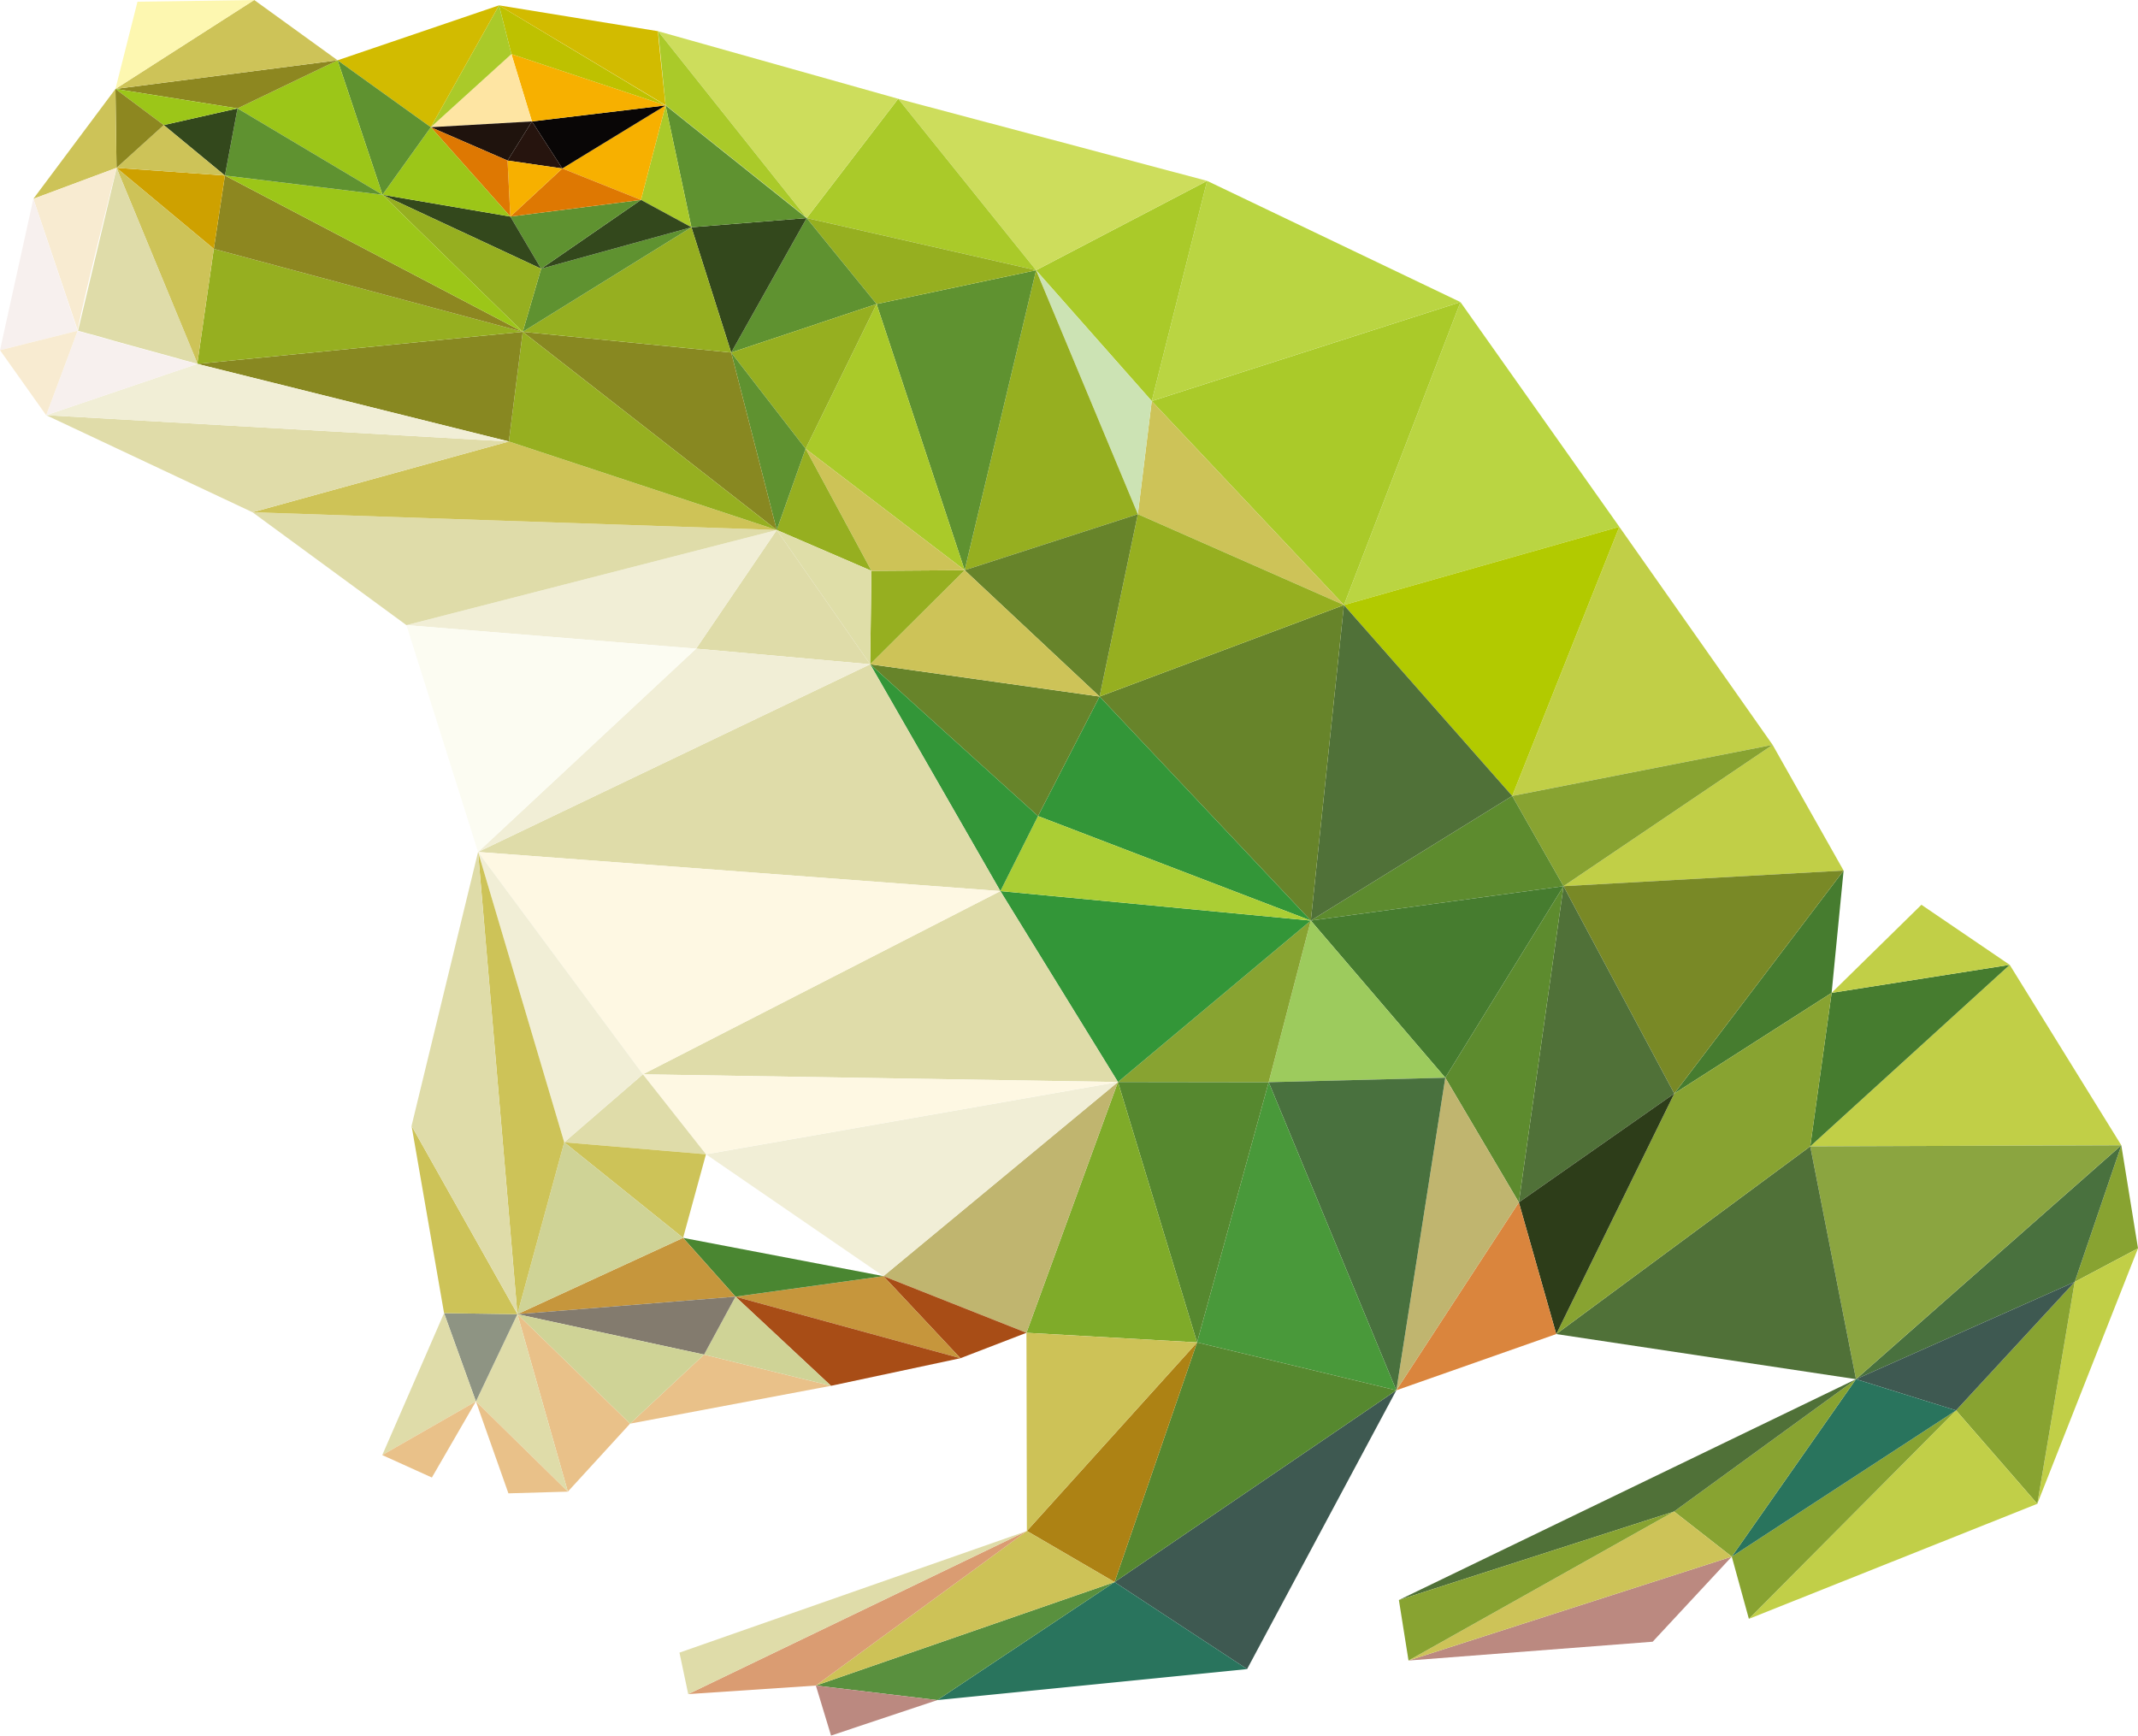 <?xml version="1.0" encoding="utf-8"?>
<!-- Generator: Adobe Illustrator 21.0.0, SVG Export Plug-In . SVG Version: 6.00 Build 0)  -->
<svg version="1.1" baseProfile="tiny" id="Layer_1" xmlns="http://www.w3.org/2000/svg" xmlns:xlink="http://www.w3.org/1999/xlink"
	 x="0px" y="0px" width="1000px" height="811.8px" viewBox="0 0 1000 811.8" xml:space="preserve">
<g id="图层_2">
	<rect fill="#FFFFFF" width="1000" height="811.8"/>
</g>
<g>
	<polygon fill="#88A331" points="1000,583.9 992.2,535.7 970.4,599.6 	"/>
	<polygon fill="#C1CF47" points="970.4,599.6 952.9,703.4 1000,583.9 	"/>
	<polygon fill="#C1CF47" points="992.2,535.7 940,451.3 846.7,536.2 	"/>
	<polygon fill="#49713E" points="992.2,535.7 868.1,645.1 970.4,599.6 	"/>
	<polygon fill="#8BA540" points="846.7,536.2 868.1,645.1 992.2,535.7 	"/>
	<polygon fill="#88A331" points="914.9,659.7 952.9,703.4 970.4,599.6 	"/>
	<polygon fill="#3E5951" points="970.4,599.6 868.1,645.1 914.9,659.7 	"/>
	<polygon fill="#C1CF48" points="818,757.2 952.9,703.4 914.9,659.7 	"/>
	<polygon fill="#467C2F" points="940,451.3 856.7,464.4 846.7,536.2 	"/>
	<polygon fill="#C1CF47" points="898.7,423.2 856.7,464.4 940,451.3 	"/>
	<polygon fill="#88A331" points="810,728.1 818,757.2 914.9,659.7 	"/>
	<polygon fill="#29745D" points="868.1,645.1 810,728.1 914.9,659.7 	"/>
	<polygon fill="#507138" points="727.9,624 868.1,645.1 846.7,536.2 	"/>
	<polygon fill="#88A331" points="783,707 810,728.1 868.1,645.1 	"/>
	<polygon fill="#507138" points="868.1,645.1 654.3,748.4 783,707 	"/>
	<polygon fill="#C1CF47" points="862.3,407.2 829.1,348.4 731.3,414.5 	"/>
	<polygon fill="#467C2F" points="856.7,464.4 862.3,407.2 783.1,511.5 	"/>
	<polygon fill="#798926" points="783.1,511.5 862.3,407.2 731.3,414.5 	"/>
	<polygon fill="#88A331" points="856.7,464.4 783.1,511.5 727.9,624 846.7,536.2 	"/>
	<polygon fill="#C1CF47" points="829.1,348.4 757.4,246.4 707.3,372.3 	"/>
	<polygon fill="#88A331" points="731.3,414.5 829.1,348.4 707.3,372.3 	"/>
	<polygon fill="#BB8980" points="773,767.9 810,728.1 658.8,776.7 	"/>
	<polygon fill="#CDC358" points="658.8,776.7 810,728.1 783,707 	"/>
	<polygon fill="#507138" points="710.4,562.4 783.1,511.5 731.3,414.5 	"/>
	<polygon fill="#2D3D19" points="710.4,562.4 727.9,624 783.1,511.5 	"/>
	<polygon fill="#88A331" points="654.3,748.4 658.8,776.7 783,707 	"/>
	<polygon fill="#BAD542" points="757.4,246.4 683.1,141.3 628.6,283 	"/>
	<polygon fill="#B2CA00" points="707.3,372.3 757.4,246.4 628.6,283 	"/>
	<polygon fill="#5D8B2E" points="731.3,414.5 707.3,372.3 613.1,430.6 	"/>
	<polygon fill="#5D8B2E" points="676,504.1 710.4,562.4 731.3,414.5 	"/>
	<polygon fill="#467C2F" points="613.1,430.6 676,504.1 731.3,414.5 	"/>
	<polygon fill="#DA853D" points="653.1,650.3 727.9,624 710.4,562.4 	"/>
	<polygon fill="#C0B56F" points="676,504.1 653.1,650.3 710.4,562.4 	"/>
	<polygon fill="#507138" points="707.3,372.3 628.6,283 613.1,430.6 	"/>
	<polygon fill="#AACA29" points="628.6,283 683.1,141.3 538.7,187.6 	"/>
	<polygon fill="#BAD542" points="683.1,141.3 564.6,84.6 538.7,187.6 	"/>
	<polygon fill="#9DCB5D" points="593.4,506.2 676,504.1 613.1,430.6 	"/>
	<polygon fill="#49713E" points="593.4,506.2 653.1,650.3 676,504.1 	"/>
	<polygon fill="#49993A" points="559.9,627.9 653.1,650.3 593.4,506.2 	"/>
	<polygon fill="#3E5951" points="583.3,780.7 653.1,650.3 521.3,740 	"/>
	<polygon fill="#56882F" points="521.3,740 653.1,650.3 559.9,627.9 	"/>
	<polygon fill="#CDC358" points="628.6,283 538.7,187.6 532.2,240.5 	"/>
	<polygon fill="#67842A" points="613.1,430.6 628.6,283 514.3,325.8 	"/>
	<polygon fill="#96AF20" points="514.3,325.8 628.6,283 532.2,240.5 	"/>
	<polygon fill="#339638" points="485.5,381.7 613.1,430.6 514.3,325.8 	"/>
	<polygon fill="#88A331" points="522.9,506.1 593.4,506.2 613.1,430.6 	"/>
	<polygon fill="#339638" points="467.9,416.8 522.9,506.1 613.1,430.6 	"/>
	<polygon fill="#ABCE34" points="485.5,381.7 467.9,416.8 613.1,430.6 	"/>
	<polygon fill="#56882F" points="559.9,627.9 593.4,506.2 522.9,506.1 	"/>
	<polygon fill="#29745D" points="438.4,795.2 583.3,780.7 521.3,740 	"/>
	<polygon fill="#AACA29" points="538.7,187.6 564.6,84.6 484.6,126.4 	"/>
	<polygon fill="#CDDD5C" points="564.6,84.6 420.1,46.2 484.6,126.4 	"/>
	<polygon fill="#7FAB29" points="522.9,506.1 480.1,623.4 559.9,627.9 	"/>
	<polygon fill="#AD8214" points="559.9,627.9 480.3,716.1 521.3,740 	"/>
	<polygon fill="#CDC257" points="480.1,623.4 480.3,716.1 559.9,627.9 	"/>
	<polygon fill="#CCE3B4" points="538.7,187.6 484.6,126.4 532.2,240.5 	"/>
	<polygon fill="#96AF20" points="532.2,240.5 484.6,126.4 451.2,266.7 	"/>
	<polygon fill="#67842A" points="451.2,266.7 514.3,325.8 532.2,240.5 	"/>
	<polygon fill="#DFDCA9" points="300.7,502.5 522.9,506.1 467.9,416.8 	"/>
	<polygon fill="#C0B56F" points="413.2,596.9 480.1,623.4 522.9,506.1 	"/>
	<polygon fill="#F1EED6" points="413.2,596.9 522.9,506.1 330.2,539.9 	"/>
	<polygon fill="#FEF8E3" points="330.2,539.9 522.9,506.1 300.7,502.5 	"/>
	<polygon fill="#59903E" points="381.6,788.4 438.4,795.2 521.3,740 	"/>
	<polygon fill="#CDC257" points="480.3,716.1 381.6,788.4 521.3,740 	"/>
	<polygon fill="#67842A" points="514.3,325.8 407,310.7 485.5,381.7 	"/>
	<polygon fill="#CDC358" points="451.2,266.7 407,310.7 514.3,325.8 	"/>
	<polygon fill="#339638" points="407,310.7 467.9,416.8 485.5,381.7 	"/>
	<polygon fill="#AACA29" points="484.6,126.4 420.1,46.2 377.3,102 	"/>
	<polygon fill="#5F9230" points="451.2,266.7 484.6,126.4 410,142.2 	"/>
	<polygon fill="#96AF20" points="484.6,126.4 377.3,102 410,142.2 	"/>
	<polygon fill="#DA9C72" points="321.9,792.4 381.6,788.4 480.3,716.1 	"/>
	<polygon fill="#DFDCA9" points="317.8,773 321.9,792.4 480.3,716.1 	"/>
	<polygon fill="#A84D16" points="449.2,635.3 480.1,623.4 413.2,596.9 	"/>
	<polygon fill="#DFDCA9" points="407,310.7 223.6,398.5 467.9,416.8 	"/>
	<polygon fill="#FEF8E3" points="467.9,416.8 223.6,398.5 300.7,502.5 	"/>
	<polygon fill="#AACA29" points="376.8,209.9 451.2,266.7 410,142.2 	"/>
	<polygon fill="#96AF20" points="407.6,267 407,310.7 451.2,266.7 	"/>
	<polygon fill="#CDC357" points="407.6,267 451.2,266.7 376.8,209.9 	"/>
	<polygon fill="#C6963C" points="344,606.5 449.2,635.3 413.2,596.9 	"/>
	<polygon fill="#A84D16" points="388.7,648.2 449.2,635.3 344,606.5 	"/>
	<polygon fill="#BB8980" points="388.7,811.8 438.4,795.2 381.6,788.4 	"/>
	<polygon fill="#CDDD5C" points="377.1,101.7 377.3,102 420.1,46.2 307.8,14.6 377.3,101.9 	"/>
	<polygon fill="#4A8631" points="344,606.5 413.2,596.9 319.5,579 	"/>
	<polygon fill="#5F9230" points="410,142.2 377.3,102 342,164.9 	"/>
	<polygon fill="#96AF20" points="342,164.9 376.8,209.9 410,142.2 	"/>
	<polygon fill="#96AF20" points="376.8,209.9 363.3,247.9 407.6,267 	"/>
	<polygon fill="#DFDEA8" points="363.3,247.9 407,310.7 407.6,267 	"/>
	<polygon fill="#DFDCA9" points="325.6,303.4 407,310.7 363.3,247.9 	"/>
	<polygon fill="#F1EED6" points="325.6,303.4 223.6,398.5 407,310.7 	"/>
	<polygon fill="#E9C189" points="294.7,665.9 388.7,648.2 329.3,633.6 	"/>
	<polygon fill="#CFD396" points="329.3,633.6 388.7,648.2 344,606.5 	"/>
	<path fill="#AACA29" d="M311.2,47.8l0.1,1v0.1v0.3l65.8,52.5l0.2,0.2l-69.5-87.3l3.3,32.5C311.2,47.3,311.2,47.6,311.2,47.8z"/>
	<polygon fill="#33481C" points="342,164.9 377.3,102 323.4,106.3 	"/>
	<polygon fill="#5F9230" points="377.3,102 311.3,49.3 323.4,106.3 	"/>
	<polygon fill="#5F9230" points="342,164.9 363.3,247.9 376.8,209.9 	"/>
	<polygon fill="#888821" points="244.5,155.2 363.3,247.9 342,164.9 	"/>
	<polygon fill="#F1EED6" points="363.3,247.9 190.1,292.4 325.6,303.4 	"/>
	<polygon fill="#DFDCA9" points="118.1,239.6 190.1,292.4 363.3,247.9 	"/>
	<polygon fill="#CEC357" points="238,206.5 118.1,239.6 363.3,247.9 	"/>
	<polygon fill="#96AF20" points="238,206.5 363.3,247.9 244.5,155.2 	"/>
	<polygon fill="#C6963C" points="242,614.7 344,606.5 319.5,579 	"/>
	<polygon fill="#837B6E" points="329.3,633.6 344,606.5 242,614.7 	"/>
	<polygon fill="#96AF20" points="244.5,155.2 342,164.9 323.4,106.3 	"/>
	<polygon fill="#DFDCA9" points="300.7,502.5 263.9,534.3 330.2,539.9 	"/>
	<polygon fill="#CDC358" points="330.2,539.9 263.9,534.3 319.5,579 	"/>
	<polygon fill="#CFD396" points="242,614.7 294.7,665.9 329.3,633.6 	"/>
	<polygon fill="#FCFCF2" points="190.1,292.4 223.6,398.5 325.6,303.4 	"/>
	<polygon fill="#AACA29" points="323.4,106.3 311.3,49.3 299.8,93.5 	"/>
	<polygon fill="#5F9230" points="253.1,125.7 244.5,155.2 323.4,106.3 	"/>
	<polygon fill="#33481C" points="299.8,93.5 253.1,125.7 323.4,106.3 	"/>
	<polygon fill="#CFD396" points="263.9,534.3 242,614.6 242,614.7 319.5,579 	"/>
	<polygon fill="#F7B000" points="299.8,93.5 311.3,49.3 263,78.8 	"/>
	<polygon fill="#090606" points="263,78.8 311.3,49.3 248.8,56.8 	"/>
	<polygon fill="#F7B000" points="311.3,49.3 239.2,25.3 248.8,56.8 	"/>
	<polygon fill="#BEC100" points="311.3,49.3 233.4,2.5 239.2,25.3 	"/>
	<path fill="#D2BB00" d="M311.3,49.2v-0.3c0-0.2-0.1-0.6-0.1-1c-0.1-0.2-0.1-0.5-0.1-0.7c-0.8-7.4-3.5-31.9-3.3-32.6L233.4,2.5
		L311.3,49.2C311.3,49.3,311.3,49.3,311.3,49.2z"/>
	<polygon fill="#F1EED6" points="300.7,502.5 223.6,398.5 263.9,534.3 	"/>
	<polygon fill="#5F9230" points="238.7,101.3 253.1,125.7 299.8,93.5 	"/>
	<polygon fill="#DE7802" points="263,78.8 238.7,101.3 299.8,93.5 	"/>
	<polygon fill="#E9C189" points="265.6,697.7 294.7,665.9 242,614.7 	"/>
	<polygon fill="#DFDCA9" points="222.6,655.5 265.6,697.7 242,614.7 	"/>
	<polygon fill="#E9C189" points="237.8,698.5 265.6,697.7 222.6,655.5 	"/>
	<polygon fill="#CDC358" points="263.9,534.3 223.6,398.5 242,614.6 	"/>
	<polygon fill="#26140E" points="248.8,56.8 237.4,75.1 263,78.8 	"/>
	<polygon fill="#F7B000" points="237.4,75.1 238.7,101.3 263,78.8 	"/>
	<polygon fill="#33481C" points="238.7,101.3 178.9,91.1 253.1,125.7 	"/>
	<polygon fill="#96AF20" points="253.1,125.7 178.9,91.1 244.5,155.2 	"/>
	<polygon fill="#FEE5A3" points="239.2,25.3 201.5,59.5 248.8,56.8 	"/>
	<polygon fill="#1F130D" points="248.8,56.8 201.5,59.5 237.4,75.1 	"/>
	<polygon fill="#888821" points="92.4,170.2 92.4,170.2 92.4,170.2 92.3,170.2 238,206.5 244.5,155.2 	"/>
	<polygon fill="#96AF20" points="92.3,170.2 92.3,170.2 92.4,170.2 	"/>
	<polygon fill="#96AF20" points="92.3,170 92.4,170.2 244.5,155.2 100,116.4 	"/>
	<polygon fill="#8D8720" points="100,116.4 244.5,155.2 105.2,82.1 	"/>
	<polygon fill="#9CC618" points="244.5,155.2 178.9,91.1 105.2,82.1 	"/>
	<polygon fill="#8E9483" points="207.7,614.2 222.6,655.5 242,614.7 	"/>
	<polygon fill="#CDC358" points="242,614.6 192.5,526.6 207.7,614.2 242,614.7 	"/>
	<polygon fill="#DFDCA9" points="223.6,398.5 192.5,526.6 242,614.6 	"/>
	<polygon fill="#AACA29" points="239.2,25.3 233.4,2.5 201.5,59.5 	"/>
	<polygon fill="#DE7802" points="237.4,75.1 201.5,59.5 238.7,101.3 	"/>
	<polygon fill="#9CC618" points="201.5,59.5 178.9,91.1 238.7,101.3 	"/>
	<polygon fill="#E0DCA9" points="21.6,194.2 118.1,239.6 238,206.5 	"/>
	<polygon fill="#F1EED6" points="92.3,170.2 21.6,194.2 238,206.5 	"/>
	<polygon fill="#D2BB00" points="233.4,2.5 157.9,28.2 201.5,59.5 	"/>
	<polygon fill="#DFDCA9" points="178.8,680.6 222.6,655.5 207.7,614.2 	"/>
	<polygon fill="#E9C189" points="202,691.1 222.6,655.5 178.8,680.6 	"/>
	<polygon fill="#5F9230" points="201.5,59.5 157.9,28.2 178.9,91.1 	"/>
	<polygon fill="#9CC618" points="178.9,91.1 157.9,28.2 111.1,50.7 	"/>
	<polygon fill="#5F9230" points="178.9,91.1 111.1,50.7 105.2,82.1 	"/>
	<polygon fill="#8D8720" points="157.9,28.2 54,41.6 111.1,50.7 	"/>
	<polygon fill="#CDC358" points="118.9,0 54,41.6 157.9,28.2 	"/>
	<polygon fill="#FDF7B0" points="64.3,0.8 54,41.6 118.9,0 	"/>
	<polygon fill="#33481C" points="111.1,50.7 76.6,58.5 105.2,82.1 	"/>
	<polygon fill="#9CC618" points="111.1,50.7 54,41.6 76.6,58.5 	"/>
	<polygon fill="#CEA100" points="105.2,82.1 54.5,78.5 100,116.4 	"/>
	<polygon fill="#CDC358" points="76.6,58.5 54.5,78.5 105.2,82.1 	"/>
	<polygon fill="#CDC358" points="100,116.4 54.5,78.5 92.3,170 	"/>
	<polygon fill="#CDC358" points="92.3,170.2 92.3,170.2 92.3,170.2 	"/>
	<path fill="#DFDCA9" d="M92.4,170.2L92.4,170.2L92.4,170.2l0-0.2L54.5,78.5c0,0-0.1,0.3-0.1,0.8l-17.9,75.4l0.2,0.1l0.5,0.1
		l3.2,0.9l1.5,0.4l2.7,0.7l5.2,1.5l3.5,1l5,1.4l24.7,6.8l1.7,0.5L92.4,170.2L92.4,170.2L92.4,170.2z"/>
	<polygon fill="#F7F0EE" points="21.5,194.2 21.6,194.2 21.5,194.1 	"/>
	<path fill="#F7F0EE" d="M82.8,167.7l-24.7-6.8c-1.7-0.5-3.4-1-5-1.4c-1.2-0.4-2.4-0.7-3.5-1l-5.2-1.5c-1-0.2-1.9-0.5-2.7-0.7
		c-0.5-0.1-1-0.3-1.5-0.4L37,155c-0.2,0-0.4-0.1-0.5-0.1l-0.2-0.1l-4,10.7l-10.7,28.7l70.7-24l-7.8-2
		C83.9,168,83.4,167.8,82.8,167.7z"/>
	<polygon fill="#8D8720" points="76.6,58.5 54,41.6 54.5,78.5 	"/>
	<polygon fill="#CDC358" points="54,41.6 15.6,93 54.5,78.5 	"/>
	<path fill="#F8EBD1" d="M54.3,79.3c0.1-0.5,0.2-0.8,0.2-0.8L15.6,93l20.8,61.6C36.1,152,52.3,87.3,54.3,79.3z"/>
	<polygon fill="#F7F0EE" points="15.6,93 0,163.8 36.3,154.7 	"/>
	<polygon fill="#F8EBD1" points="32.3,165.5 36.3,154.7 0,163.8 21.5,194.1 21.6,194.2 21.6,194.2 21.6,194.2 	"/>
</g>
</svg>
